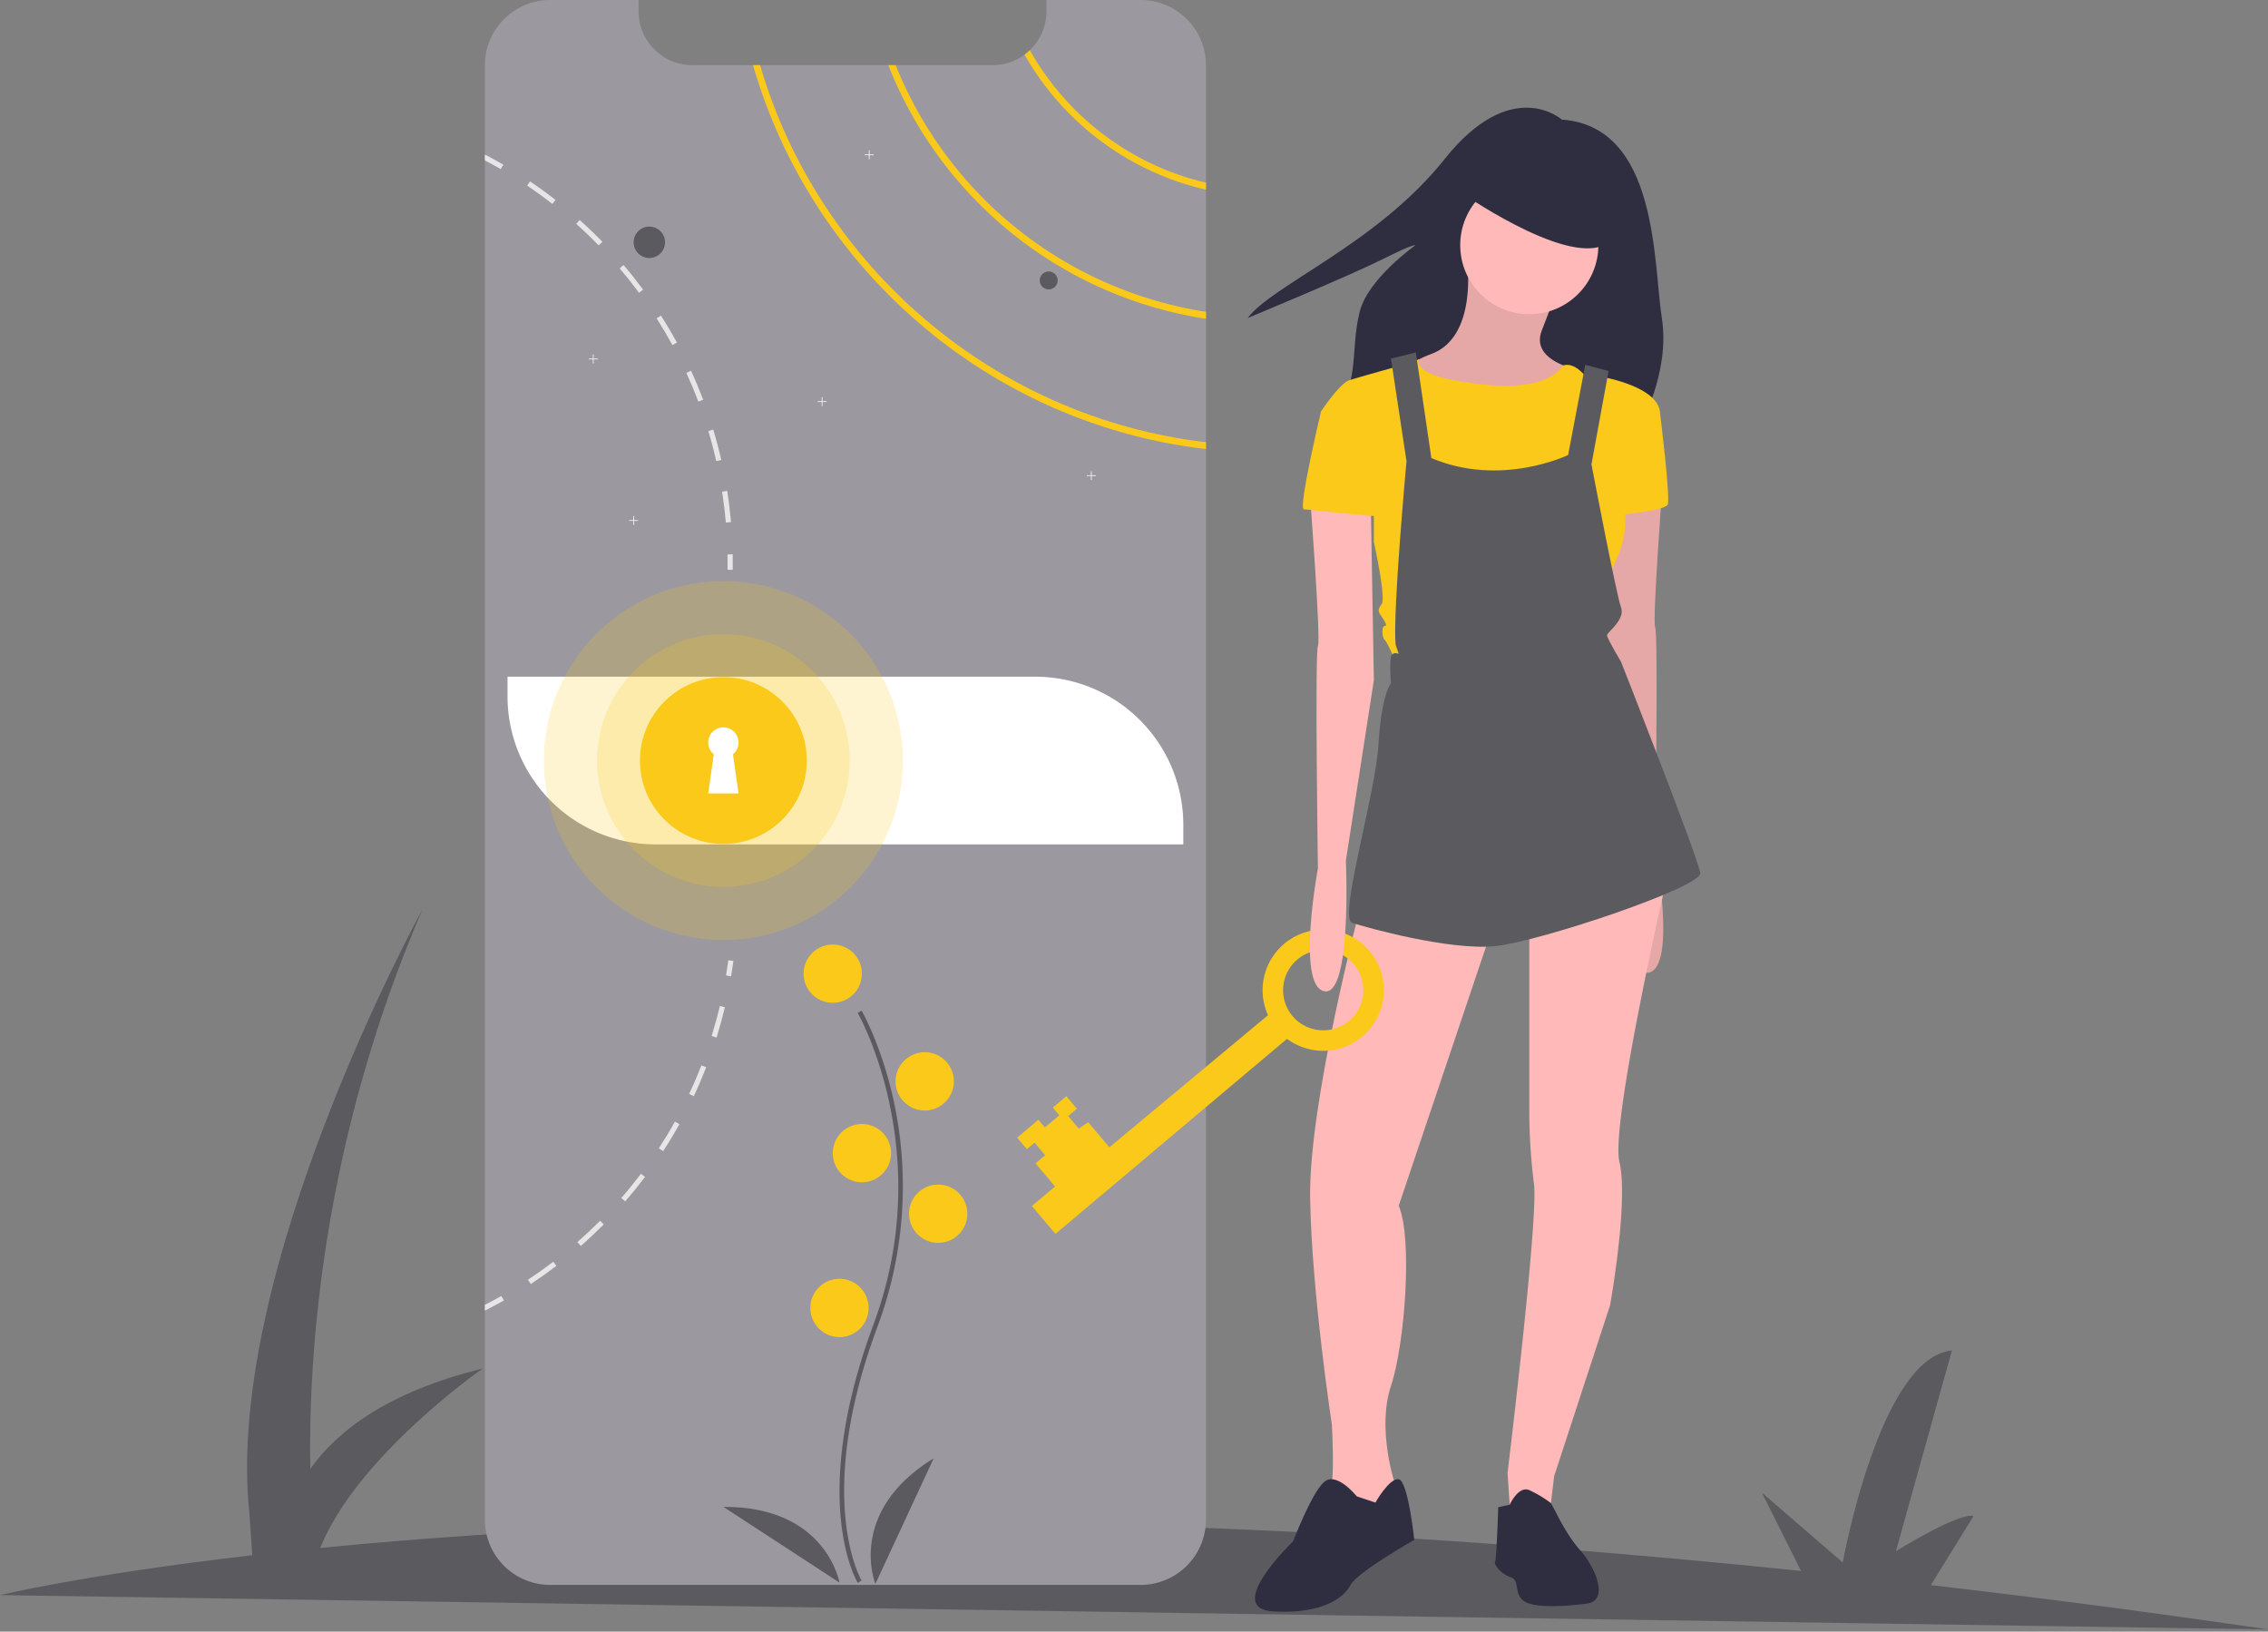 <svg width="1010.892" height="727.284" xmlns="http://www.w3.org/2000/svg" data-name="Layer 1">
 <rect width="100%" height="100%" fill="#808080" stroke="none"/>
 <title>unlock</title>

 <g>
  <title>Layer 1</title>
  <path id="svg_1" fill="#5b5a5f" d="m1010.892,726.284q-78.133,-11.444 -150.281,-19.73l19.02,-30.778c-6.412,-1.894 -34.585,15.651 -34.585,15.651l24.967,-89.48c-32.248,3.107 -48.658,94.513 -48.658,94.513l-36.025,-31.096l17.438,34.854c-147.212,-15.195 -274.351,-21.165 -381.29,-21.853l16.279,-26.342c-6.412,-1.894 -34.585,15.651 -34.585,15.651l24.967,-89.48c-32.248,3.107 -48.658,94.513 -48.658,94.513l-36.025,-31.096l18.469,36.916c-89.651,1.087 -162.761,5.872 -219.191,11.451c16.467,-41.078 72.394,-79.96 72.394,-79.96c-42.708,10.436 -65.112,28.152 -76.82,44.71c-0.895,-50.818 5.126,-145 49.855,-249.095c0,0 -88.296,160.409 -77.048,268.408l1.344,19.175c-74.836,8.625 -112.461,17.784 -112.461,17.784l1010.892,15.284z"/>
  <path id="svg_2" fill="#9b989f" d="m537.526,29.13l0,648.2a29.139,29.139 0 0 1 -29.13,29.11l-263.15,0a29.079,29.079 0 0 1 -29.13,-29.11l0,-648.2a29.127,29.127 0 0 1 29.13,-29.13l39.38,0l0,5.05a23.987,23.987 0 0 0 23.98,23.99l133.84,0a23.789,23.789 0 0 0 14.22,-4.68a22.285,22.285 0 0 0 2.36,-1.98a23.917,23.917 0 0 0 7.4,-17.33l0,-5.05l41.97,0a29.121,29.121 0 0 1 29.13,29.13z"/>
  <circle id="svg_3" fill="#5b5a5f" r="7" cy="108" cx="289.426"/>
  <path id="svg_4" fill="#fac91a" d="m459.026,22.38a22.285,22.285 0 0 1 -2.36,1.98a125.247,125.247 0 0 0 80.86,60.19l0,-3.12a122.299,122.299 0 0 1 -78.5,-59.05z"/>
  <path id="svg_5" fill="#fac91a" d="m399.216,29.04l-3.28,0a181.668,181.668 0 0 0 141.59,113.05l0,-3.1a178.55,178.55 0 0 1 -138.31,-109.95z"/>
  <path id="svg_6" fill="#fac91a" d="m338.796,29.04l-3.16,0c26.43,91.74 106.18,160.03 201.89,171.12l0,-3.05c-94.05,-11.04 -172.43,-78.03 -198.73,-168.07z"/>
  <polygon id="svg_7" fill="#f2f2f2" points="266.426 159.822 264.604 159.822 264.604 158 264.249 158 264.249 159.822 262.426 159.822 262.426 160.178 264.249 160.178 264.249 162 264.604 162 264.604 160.178 266.426 160.178 266.426 159.822"/>
  <polygon id="svg_8" fill="#f2f2f2" points="389.426 68.822 387.604 68.822 387.604 67 387.249 67 387.249 68.822 385.426 68.822 385.426 69.178 387.249 69.178 387.249 71 387.604 71 387.604 69.178 389.426 69.178 389.426 68.822"/>
  <polygon id="svg_9" fill="#f2f2f2" points="284.426 231.822 282.604 231.822 282.604 230 282.249 230 282.249 231.822 280.426 231.822 280.426 232.178 282.249 232.178 282.249 234 282.604 234 282.604 232.178 284.426 232.178 284.426 231.822"/>
  <polygon id="svg_10" fill="#f2f2f2" points="368.426 178.822 366.604 178.822 366.604 177 366.249 177 366.249 178.822 364.426 178.822 364.426 179.178 366.249 179.178 366.249 181 366.604 181 366.604 179.178 368.426 179.178 368.426 178.822"/>
  <polygon id="svg_11" fill="#f2f2f2" points="488.426 211.822 486.604 211.822 486.604 210 486.249 210 486.249 211.822 484.426 211.822 484.426 212.178 486.249 212.178 486.249 214 486.604 214 486.604 212.178 488.426 212.178 488.426 211.822"/>
  <circle id="svg_12" fill="#5b5a5f" r="4" cy="125" cx="467.426"/>
  <path id="svg_13" fill="#e6e6e6" d="m324.126,218.8l-2.27,0.35c0.71,4.54 1.27,9.18 1.68,13.77l2.29,-0.2c-0.41,-4.65 -0.98,-9.33 -1.7,-13.92z"/>
  <path id="svg_14" fill="#e6e6e6" d="m317.916,191.46l-2.2,0.67c1.33,4.4 2.52,8.91 3.53,13.4l2.25,-0.51c-1.03,-4.54 -2.24,-9.1 -3.58,-13.56z"/>
  <path id="svg_15" fill="#e6e6e6" d="m308.006,165.24l-2.09,0.96c1.92,4.19 3.72,8.49 5.35,12.79l2.15,-0.81c-1.65,-4.35 -3.46,-8.71 -5.41,-12.94z"/>
  <path id="svg_16" fill="#e6e6e6" d="m294.606,140.66l-1.94,1.23c2.47,3.88 4.84,7.9 7.04,11.93l2.02,-1.1c-2.22,-4.08 -4.62,-8.14 -7.12,-12.06z"/>
  <path id="svg_17" fill="#e6e6e6" d="m277.946,118.13l-1.75,1.49c2.98,3.5 5.88,7.16 8.62,10.86l1.84,-1.37c-2.76,-3.74 -5.69,-7.44 -8.71,-10.98z"/>
  <path id="svg_18" fill="#e6e6e6" d="m258.366,98.07l-1.53,1.71c3.44,3.07 6.81,6.3 10.02,9.59l1.65,-1.61c-3.25,-3.33 -6.66,-6.59 -10.14,-9.69z"/>
  <path id="svg_19" fill="#e6e6e6" d="m236.246,80.85l-1.29,1.9c3.82,2.57 7.6,5.31 11.23,8.14l1.42,-1.81c-3.68,-2.86 -7.5,-5.63 -11.36,-8.23z"/>
  <path id="svg_20" fill="#e6e6e6" d="m216.116,68.89l0,2.6c2.39,1.25 4.76,2.56 7.08,3.9l1.15,-1.99q-4.05,-2.34 -8.23,-4.51z"/>
  <path id="svg_21" fill="#e6e6e6" d="m323.607,434.803c0.373,-2.236 0.714,-4.519 1.015,-6.785l2.279,0.302c-0.304,2.292 -0.649,4.599 -1.026,6.861l-2.268,-0.378z"/>
  <path id="svg_22" fill="#e6e6e6" d="m317.198,461.782l2.197,0.684c1.379,-4.444 2.626,-8.996 3.707,-13.531l-2.239,-0.53c-1.071,4.486 -2.297,8.982 -3.666,13.377z"/>
  <path id="svg_23" fill="#e6e6e6" d="m307.156,487.614l2.086,0.978c1.984,-4.208 3.84,-8.544 5.525,-12.884l-2.146,-0.837c-1.664,4.293 -3.501,8.582 -5.465,12.743z"/>
  <path id="svg_24" fill="#e6e6e6" d="m293.645,511.847l1.928,1.252c2.543,-3.899 4.983,-7.942 7.254,-12.01l-2.005,-1.125c-2.242,4.022 -4.662,8.018 -7.177,11.883z"/>
  <path id="svg_25" fill="#e6e6e6" d="m276.928,533.986l1.743,1.51c3.059,-3.528 6.025,-7.198 8.836,-10.91l-1.841,-1.377c-2.772,3.669 -5.708,7.294 -8.738,10.777z"/>
  <path id="svg_26" fill="#e6e6e6" d="m257.353,553.631l1.514,1.729c3.516,-3.067 6.955,-6.304 10.24,-9.592l-1.626,-1.629c-3.248,3.255 -6.657,6.446 -10.128,9.492z"/>
  <path id="svg_27" fill="#e6e6e6" d="m235.3,570.422l1.27,1.924c3.883,-2.564 7.739,-5.296 11.438,-8.112l-1.39,-1.836c-3.664,2.792 -7.473,5.494 -11.318,8.024z"/>
  <path id="svg_28" fill="#e6e6e6" d="m224.606,579.65c-2.78,1.57 -5.62,3.09 -8.49,4.53l0,-2.58c2.48,-1.26 4.94,-2.59 7.35,-3.94l1.14,1.99z"/>
  <path id="svg_29" fill="#e6e6e6" d="m324.281,247.106l2.299,-0.042c0.042,2.321 0.045,4.654 0.009,6.936l-2.298,-0.036c0.035,-2.256 0.032,-4.563 -0.01,-6.858z"/>
  <path id="svg_30" fill="#fff" d="m226.216,301.632l235.21,0a66,66 0 0 1 66,66l0,8.736a0,0 0 0 1 0,0l-235.21,0a66,66 0 0 1 -66,-66l0,-8.736a0,0 0 0 1 -0,0z"/>
  <path id="svg_31" fill="#5b5a5f" d="m382.316,705.521c-0.229,-0.375 -5.641,-9.41 -7.517,-28.172c-1.721,-17.213 -0.614,-46.227 14.433,-86.698c28.506,-76.671 -6.569,-138.533 -6.928,-139.149l1.73,-1.004c0.091,0.156 9.142,15.929 14.488,41.044a179.061,179.061 0 0 1 -7.416,99.807c-28.457,76.54 -7.301,112.773 -7.084,113.131l-1.707,1.042z"/>
  <circle id="svg_32" fill="#fac91a" r="13" cy="434" cx="371.17"/>
  <circle id="svg_33" fill="#fac91a" r="13" cy="482" cx="412.17"/>
  <circle id="svg_34" fill="#fac91a" r="13" cy="514" cx="384.17"/>
  <circle id="svg_35" fill="#fac91a" r="13" cy="541" cx="418.17"/>
  <circle id="svg_36" fill="#fac91a" r="13" cy="583" cx="374.17"/>
  <path id="svg_37" fill="#5b5a5f" d="m390.17,706s-13,-32 26,-56l-26,56z"/>
  <path id="svg_38" fill="#5b5a5f" d="m374.182,705.42s-5.916,-34.029 -51.709,-33.738l51.709,33.738z"/>
  <circle id="svg_39" opacity="0.2" fill="#fac91a" r="80" cy="339" cx="322.426"/>
  <circle id="svg_40" opacity="0.2" fill="#fac91a" r="56.338" cy="339" cx="322.426"/>
  <circle id="svg_41" fill="#fac91a" r="37.183" cy="339" cx="322.426"/>
  <path id="svg_42" fill="#fff" d="m329.187,330.98a6.761,6.761 0 1 0 -11.031,5.239l-2.49,17.429l13.521,0l-2.49,-17.429a6.746,6.746 0 0 0 2.49,-5.239z"/>
  <path id="svg_43" fill="#2f2e41" d="m696.107,53.3s-22.302,-19.995 -52.294,17.688s-76.903,56.139 -87.67,70.751c0,0 44.604,-18.457 59.985,-26.147s14.612,-6.152 14.612,-6.152s-20.764,14.612 -24.609,29.223s-0.769,26.916 -7.69,41.528s132.274,9.997 132.274,9.997s13.843,-23.84 9.997,-48.449s-1.538,-85.363 -44.604,-88.439z"/>
  <path id="svg_44" fill="#ffb9b9" d="m653.925,116.202s4.85,33.947 -15.934,41.567s-13.163,18.013 -13.163,18.013l31.176,15.241l33.254,-10.392l11.085,-16.627s-18.013,-4.157 -13.163,-16.627s6.235,-16.627 6.235,-16.627l-39.489,-14.549z"/>
  <path id="svg_45" opacity="0.1" d="m653.925,116.202s4.85,33.947 -15.934,41.567s-13.163,18.013 -13.163,18.013l31.176,15.241l33.254,-10.392l11.085,-16.627s-18.013,-4.157 -13.163,-16.627s6.235,-16.627 6.235,-16.627l-39.489,-14.549z"/>
  <path id="svg_46" fill="#ffb9b9" d="m741.216,213.193s-4.85,63.737 -3.464,66.508s0,99.069 0,99.069s9.699,51.959 -2.771,54.73s-9.699,-58.194 -9.699,-58.194l-12.47,-80.364l1.386,-79.671l27.019,-2.078z"/>
  <path id="svg_47" opacity="0.1" d="m741.216,213.193s-4.85,63.737 -3.464,66.508s0,99.069 0,99.069s9.699,51.959 -2.771,54.73s-9.699,-58.194 -9.699,-58.194l-12.47,-80.364l1.386,-79.671l27.019,-2.078z"/>
  <path id="svg_48" fill="#ffb9b9" d="m606.122,405.096s-22.862,86.599 -22.169,128.859s9.699,101.147 9.699,101.147s1.386,25.633 -0.693,28.404s10.392,14.549 10.392,14.549l13.163,-7.621l4.85,-5.542l0,-4.849s-7.621,-23.555 -1.386,-42.26s9.699,-65.815 3.464,-80.364l42.953,-127.474l-60.273,-4.85z"/>
  <path id="svg_49" fill="#2f2e41" d="m604.736,666.971s-8.313,-10.392 -13.856,-6.928s-14.549,27.019 -14.549,27.019s-31.176,29.79 -9.006,31.176s31.868,-6.235 34.64,-11.777s28.404,-20.091 28.404,-20.091s-2.771,-26.326 -6.928,-27.019s-10.392,10.392 -10.392,10.392l-8.313,-2.771z"/>
  <path id="svg_50" fill="#ffb9b9" d="m681.636,410.638l0,85.906a265.616,265.616 0 0 0 2.078,31.176c2.078,15.241 -11.777,128.859 -11.777,128.859l1.386,20.091l17.32,-1.386l2.078,-17.32l24.94,-76.207s8.313,-46.417 4.157,-63.737s21.477,-128.166 21.477,-128.166l-61.658,20.784z"/>
  <path id="svg_51" fill="#2f2e41" d="m667.78,671.82l5.131,-1.115s3.875,-8.584 8.725,-6.505a52.3,52.3 0 0 1 9.643,5.778l2.134,3.921s4.85,10.392 11.085,17.32s13.163,22.169 2.771,23.555s-24.248,2.078 -28.404,-1.386s-1.386,-9.006 -5.542,-10.392s-7.621,-5.542 -6.928,-6.928s1.386,-24.248 1.386,-24.248z"/>
  <circle id="svg_52" fill="#ffb9b9" r="30.79" cy="109.274" cx="681.636"/>
  <path id="svg_53" fill="#fac91a" d="m623.442,163.312l9.151,-3.195s-3.609,5.966 15.789,9.43s39.487,4.69 48.494,-6.661c0,0 3.465,-1.652 8.314,3.197s7.621,3.464 7.621,3.464l-3.464,18.013l-6.928,33.254l-9.006,24.94l-25.633,-5.542l-27.712,-20.091l-10.392,-27.019l0,-24.94l-6.235,-4.85z"/>
  <path id="svg_54" fill="#fac91a" d="m707.962,173.011l6.928,-4.85s23.555,4.157 24.94,15.241l-18.013,34.64a39.437,39.437 0 0 1 -0.693,29.79c-6.928,15.934 -6.235,19.398 -6.235,19.398l-4.85,20.784l-87.984,6.928s-3.464,-8.313 -4.85,-9.699s-1.386,-6.235 0,-6.235s0,-2.078 -1.386,-4.157s-2.078,-2.771 0,-5.542s-3.464,-27.712 -3.464,-27.712l0,-27.019l-23.555,-31.176s8.313,-12.47 12.47,-13.856s23.93,-6.85 23.93,-6.85l4.474,6.588l6.235,50.143l9.006,30.483l37.921,-6.443l14.731,-24.733l9.699,-29.097l0.693,-16.627z"/>
  <path id="svg_55" fill="#fac91a" d="m734.288,179.246l5.542,4.157s4.85,38.796 3.464,41.567s-25.633,5.542 -26.326,4.157s17.32,-49.881 17.32,-49.881z"/>
  <path id="svg_56" fill="#5b5a5f" d="m619.978,159.848l6.928,45.724s-6.235,67.894 -4.85,81.749l1.386,4.157s-2.771,-1.386 -3.464,1.386s0,11.777 0,11.777s-4.157,4.157 -5.542,27.019s-18.013,77.593 -11.777,79.671s43.646,12.47 63.737,10.392s92.141,-26.326 91.448,-32.561s-35.332,-94.22 -35.332,-94.22s-6.235,-10.392 -6.235,-11.777s8.313,-6.928 6.235,-12.47s-13.163,-63.737 -13.163,-63.737l7.621,-41.567l-10.392,-2.771l-7.621,40.182s-29.79,14.549 -60.966,1.386l-6.928,-47.11l-11.085,2.771z"/>
  <path id="svg_57" fill="#2f2e41" d="m653.31,87.177s51.267,35.332 65.122,19.398s-24.248,-29.79 -24.248,-29.79l-31.868,-3.464l-9.006,13.856z"/>
  <path id="svg_58" fill="#fac91a" d="m573.655,463.042a27.027,27.027 0 1 0 -8.479,-10.524l-70.707,58.872l-9.415,-11.174l-4.23,2.829l-4.707,-5.587l3.868,-3.259l-4.707,-5.587l-6.017,5.069l2.897,3.438l-6.446,5.432l-2.897,-3.438l-9.455,7.966l4.345,5.157l3.438,-2.897l4.707,5.587l-4.298,3.621l8.69,10.314l-10.314,8.69l10.501,12.463l103.224,-86.974zm17.654,-39.492a17.882,17.882 0 1 1 -19.339,16.294a17.882,17.882 0 0 1 19.339,-16.294l0,0z"/>
  <path id="svg_59" fill="#ffb9b9" d="m583.953,221.506s4.85,63.737 3.464,66.508s0,99.069 0,99.069s-9.699,51.959 2.771,54.73s9.699,-58.194 9.699,-58.194l12.47,-80.364l-1.386,-79.671l-27.019,-2.078z"/>
  <path id="svg_60" fill="#fac91a" d="m594.345,181.324l-5.542,2.078s-10.392,43.646 -7.621,43.646s36.025,4.157 36.025,2.771s-6.235,-35.332 -6.235,-35.332l-16.627,-13.163z"/>
 </g>
</svg>